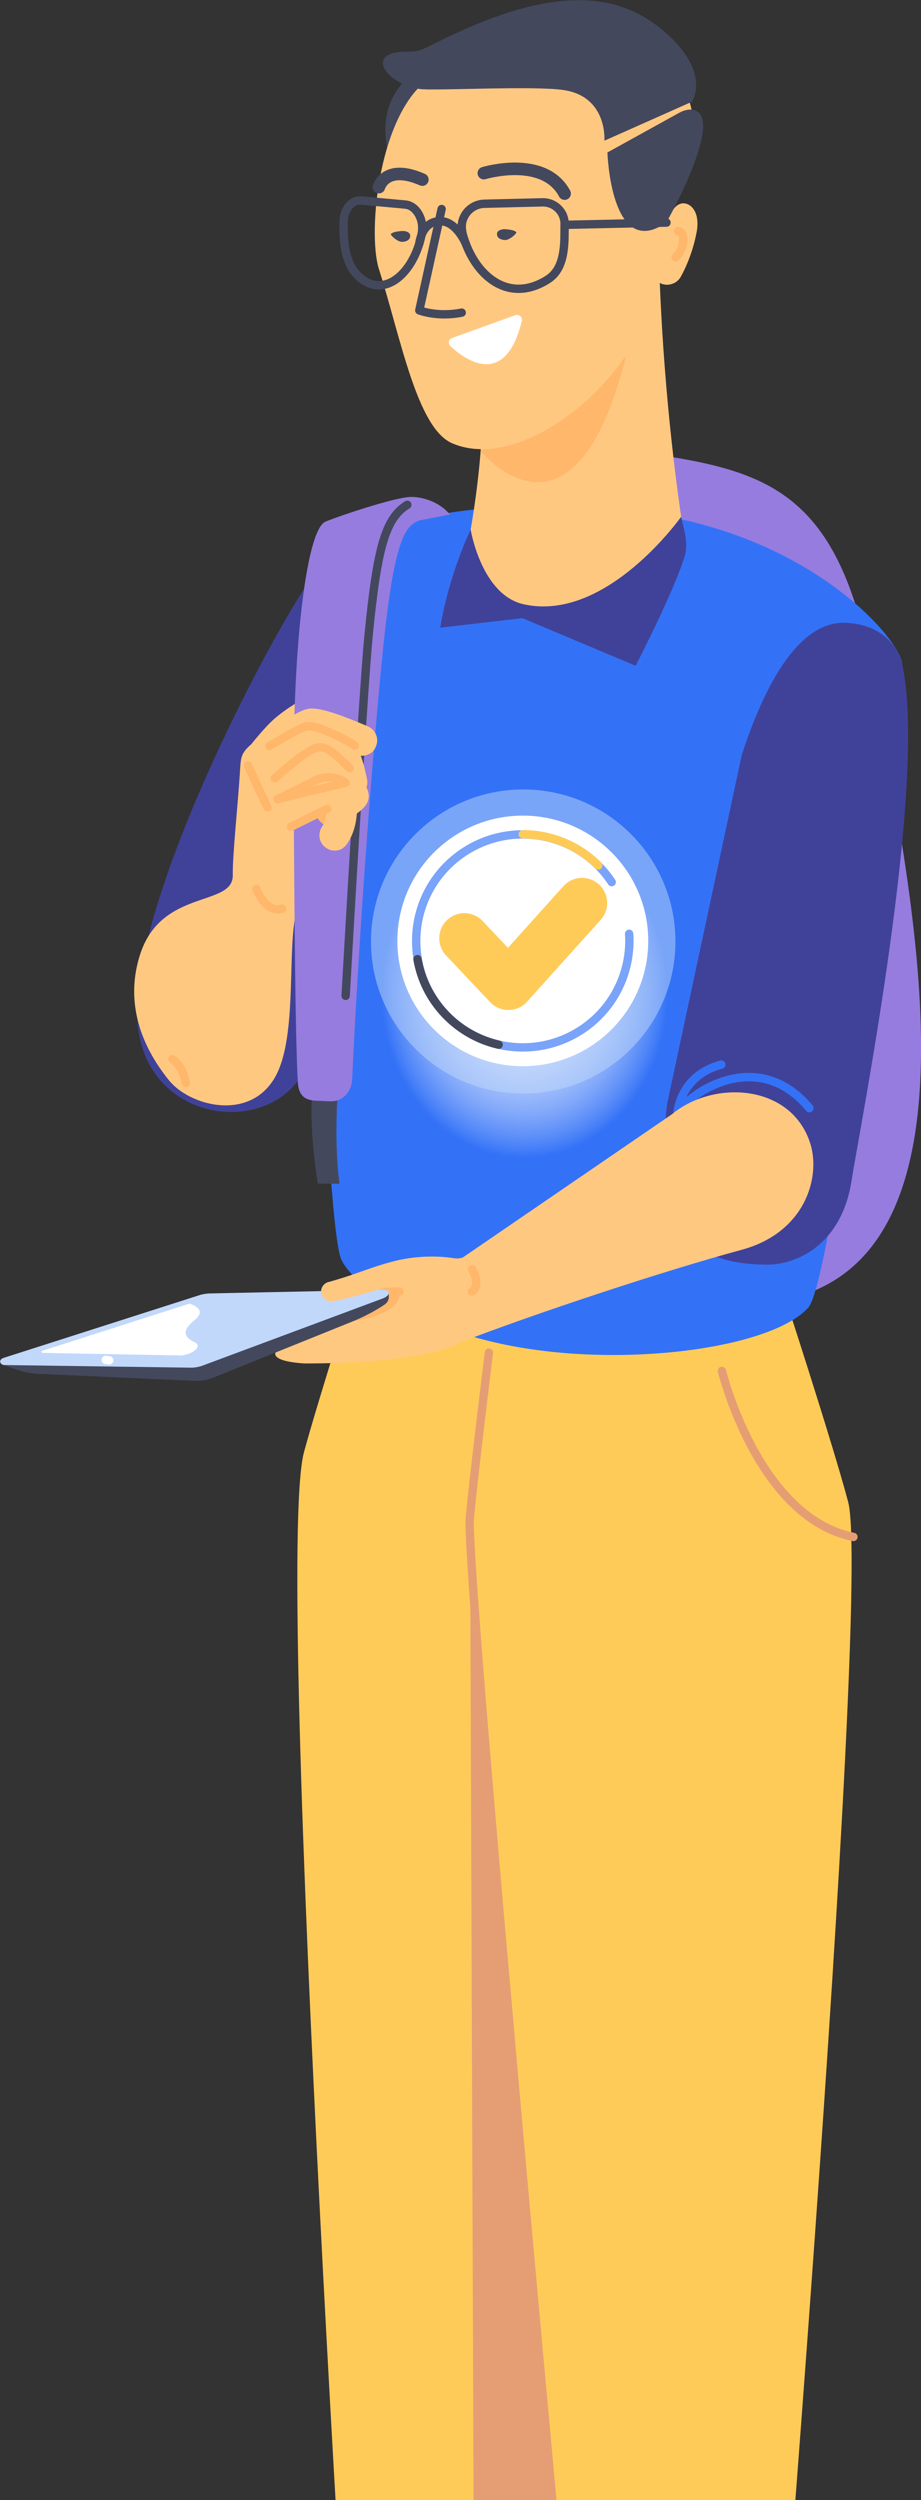 <svg width="220" height="597" viewBox="0 0 220 597" fill="none" xmlns="http://www.w3.org/2000/svg">
<rect x="0" y="0" width="220" height="597" fill="#333333" stroke="none"/>
<g clip-path="url(#clip0)">
<path d="M86.827 300.306C86.827 300.306 76.113 333.856 72.622 346.734C65.254 373.845 85.76 689.74 85.76 689.74H124.883C124.883 689.74 147.426 457.745 151.644 415.819C155.862 373.894 151.644 306.116 151.644 306.116L86.827 300.306Z" fill="#FFCB58"/>
<path d="M112.279 363.437L113.442 689.74H124.883L151.305 403.426L112.279 363.437Z" fill="#E59E74"/>
<path d="M186.743 307.374C186.743 307.374 198.815 344.362 202.596 358.644C208.317 380.042 182.623 690.273 182.623 690.273H140.639C140.639 690.273 116.06 404.007 113.297 380.962C110.485 357.966 118.193 309.117 118.193 309.117L186.743 307.374Z" fill="#FFCB58"/>
<path d="M116.787 323.012C116.787 323.012 113.491 349.494 112.23 362.42C110.97 375.346 140.591 690.273 140.591 690.273H187.422L192.367 678.024H166.042" stroke="#E59E74" stroke-width="2" stroke-miterlimit="10" stroke-linecap="round" stroke-linejoin="round"/>
<path d="M172.442 327.369C172.442 327.369 180.974 362.371 203.857 367.019" stroke="#E59E74" stroke-width="2" stroke-miterlimit="10" stroke-linecap="round" stroke-linejoin="round"/>
<path d="M151.304 107.767C182.671 112.173 200.657 115.852 208.753 163.103C216.849 210.355 238.277 301.662 185.919 310.666C133.561 319.671 92.547 285.492 97.347 196.654C102.146 107.816 125.853 104.185 151.304 107.767Z" fill="#967CDF"/>
<path d="M74.755 137.541C65.593 149.984 32.578 212.001 32.772 242.065C32.966 269.08 66.853 272.807 73.786 253.152C82.221 229.381 93.759 125.777 88.184 128.198C83.53 130.183 79.652 130.86 74.755 137.541Z" fill="#404299"/>
<path d="M75.676 142.673C76.985 131.587 94.729 116.917 149.365 121.952C192.27 125.922 215.637 152.743 215.54 159.037C215.394 169.155 199.445 305.002 193.094 312.216C184.416 322.043 148.105 326.982 119.841 320.93C99.965 316.67 84.597 307.423 81.542 300.79C77.373 291.64 73.592 160.102 75.676 142.673Z" fill="#3372F7"/>
<path d="M80.912 257.702C80.912 257.702 79.555 271.355 81.106 282.684L75.919 282.635C75.919 282.635 73.786 270.193 74.561 260.898" fill="#44485D"/>
<path d="M62.733 184.889C61.617 185.422 60.212 185.373 59.145 184.55C57.642 183.388 57.303 181.258 58.466 179.709C58.903 179.128 62.878 173.9 65.787 171.43C69.229 168.526 73.35 166.299 77.276 164.362C78.973 163.539 81.058 164.217 81.882 165.911C82.706 167.606 82.027 169.688 80.331 170.511C76.792 172.254 73.107 174.19 70.198 176.659C68.211 178.354 65.011 182.372 63.896 183.824C63.605 184.308 63.169 184.647 62.733 184.889Z" fill="#FFC881"/>
<path d="M55.606 208.999C55.509 204.303 56.867 191.812 57.303 184.502C57.545 180.871 57.351 179.854 60.648 177.192L64.478 174.48L68.114 179.564C73.398 187.31 75.337 192.442 76.258 195.298C77.761 199.897 77.955 203.867 77.519 207.062C76.986 211.032 74.61 213.55 72.719 214.954C71.216 216.067 70.683 217.859 70.392 219.698C68.793 229.381 70.829 248.552 65.593 257.412C59.484 267.821 45.328 264.141 40.335 257.945C31.948 247.536 30.397 236.982 33.596 227.541C38.832 212.194 55.703 216.6 55.606 208.999Z" fill="#FFC881"/>
<path d="M75.968 194.427L75.871 194.281L71.071 196.654C71.071 196.654 71.556 201.834 74.416 205.223C75.24 206.191 76.355 206.869 77.567 207.111C78.004 203.916 77.81 199.946 76.307 195.347C76.161 195.056 76.064 194.766 75.968 194.427Z" fill="#E59E74"/>
<path d="M75.58 262.35L78.876 262.495C81.688 262.592 83.482 260.414 83.627 257.606C84.209 244.195 86.633 200.72 90.463 160.295C93.323 130.037 95.796 125.196 100.11 123.792L106.51 122.533C103.989 120.016 100.013 118.854 97.201 119.241C92.838 119.822 81.834 123.453 78.004 125.002C74.174 126.552 70.392 150.807 70.635 188.472C70.78 209.725 70.974 247.391 71.653 258.622C71.895 261.237 72.962 262.253 75.58 262.35Z" fill="#967CDF" stroke="#967CDF" stroke-miterlimit="10"/>
<path d="M97.299 120.548C92.111 123.744 90.124 130.521 88.039 151.775C86.585 166.831 82.561 237.805 82.561 237.805" stroke="#44485D" stroke-width="2" stroke-miterlimit="10" stroke-linecap="round" stroke-linejoin="round"/>
<path d="M88.087 180.096C87.166 180.532 86.051 180.629 85.033 180.193C80.621 178.257 76.501 176.756 74.755 176.514C72.962 177.192 69.471 179.903 64.866 183.146C63.217 184.308 60.939 183.921 59.775 182.275C58.612 180.629 59 178.354 60.648 177.192C68.792 171.43 71.701 169.446 74.028 169.203C76.888 168.961 82.464 171.14 87.893 173.464C89.736 174.287 90.608 176.417 89.784 178.257C89.493 179.128 88.863 179.758 88.087 180.096Z" fill="#FFC881"/>
<path d="M85.712 190.021C85.421 190.166 85.178 190.263 84.839 190.312C82.851 190.747 80.912 189.488 80.524 187.504C80.185 185.954 79.749 184.308 79.458 183.388C78.1 182.614 75.289 181.307 73.98 180.871C72.138 181.694 67.144 184.647 63.12 187.261C61.423 188.375 59.194 187.891 58.078 186.196C56.963 184.502 57.448 182.275 59.145 181.161C71.265 173.27 73.059 173.415 74.174 173.464C76.888 173.657 83.627 177.192 84.645 178.063C85.324 178.644 86.293 179.467 87.651 185.954C88.039 187.697 87.166 189.295 85.712 190.021Z" fill="#FFC881"/>
<path d="M64.332 178.16C73.35 172.786 73.301 173.367 74.271 173.464C76.986 173.657 83.724 177.192 84.742 178.063" stroke="#FFB76B" stroke-width="2" stroke-miterlimit="10" stroke-linecap="round" stroke-linejoin="round"/>
<path d="M81.058 196.799C79.361 197.622 77.228 197.041 76.258 195.347C75.24 193.604 75.871 191.377 77.616 190.36C78.101 190.069 78.634 189.779 79.119 189.489C78.149 188.472 77.034 187.407 76.113 186.584C74.319 187.939 71.41 190.36 69.035 192.539C67.532 193.894 65.254 193.749 63.896 192.297C62.539 190.796 62.636 188.52 64.138 187.165C74.319 177.966 75.871 178.015 77.955 178.934C78.489 179.177 79.313 179.515 83.385 183.534C87.603 187.697 87.748 188.278 87.942 189.101C88.766 192.248 85.906 194.088 81.203 196.75C81.203 196.75 81.106 196.75 81.058 196.799Z" fill="#FFC881"/>
<path d="M78.343 187.649L77.47 188.278C77.907 188.714 78.391 189.198 78.828 189.634C78.343 189.924 77.81 190.215 77.325 190.505C75.58 191.522 74.949 193.749 75.968 195.492C76.937 197.186 79.022 197.816 80.767 196.944C80.816 196.896 80.912 196.896 80.961 196.847C82.221 196.121 83.336 195.492 84.257 194.862L78.343 187.649Z" fill="#FFB76B"/>
<path d="M65.641 185.858C74.61 177.918 76.113 177.966 78.101 178.838C78.634 179.08 79.458 179.419 83.53 183.437" stroke="#FFB76B" stroke-width="2" stroke-miterlimit="10" stroke-linecap="round" stroke-linejoin="round"/>
<path d="M81.543 202.754C80.379 203.335 78.925 203.238 77.81 202.415C76.161 201.253 75.822 198.978 76.986 197.331C77.616 196.46 78.004 194.959 78.052 193.216L69.423 197.477C67.629 198.348 65.448 197.622 64.526 195.831C63.605 194.039 64.381 191.861 66.175 190.941L75.289 186.439C77.616 185.277 80.331 185.519 82.415 187.019C84.209 188.327 85.276 190.408 85.276 192.587C85.324 195.104 84.888 198.735 82.803 201.64C82.512 202.076 82.076 202.463 81.543 202.754Z" fill="#FFC881"/>
<path d="M78.149 193.168L69.52 197.428L78.149 193.168ZM66.272 190.844L75.386 186.342C77.713 185.18 80.427 185.422 82.512 186.923L66.272 190.844Z" stroke="#FFB76B" stroke-width="2" stroke-miterlimit="10" stroke-linecap="round" stroke-linejoin="round"/>
<path d="M41.208 252.91C43.728 254.604 44.407 258.622 44.407 258.622" stroke="#FFB76B" stroke-width="2" stroke-miterlimit="10" stroke-linecap="round" stroke-linejoin="round"/>
<path d="M61.23 212.291C61.23 212.291 63.557 218.294 67.387 216.987" stroke="#FFB76B" stroke-width="2" stroke-miterlimit="10" stroke-linecap="round" stroke-linejoin="round"/>
<path d="M59.242 182.808C59.242 182.808 61.908 188.714 63.896 192.781" stroke="#FFB76B" stroke-width="2" stroke-miterlimit="10" stroke-linecap="round" stroke-linejoin="round"/>
<path d="M215.588 159.037C221.648 187.455 205.165 270.532 203.42 281.909C201.142 296.772 190.815 302.097 182.913 302C165.606 301.807 155.425 294.109 159.401 263.367L177.193 180.242C183.543 160.78 191.882 148.337 201.917 148.725C214.134 149.209 215.588 159.037 215.588 159.037Z" fill="#404299"/>
<path d="M172.296 254.217C162.212 256.928 161.825 265.933 161.825 265.933C164.539 260.946 181.071 249.811 193.336 264.625" stroke="#3372F7" stroke-width="2" stroke-miterlimit="10" stroke-linecap="round" stroke-linejoin="round"/>
<path d="M177.096 298.466C158.819 303.404 127.598 313.716 109.758 320.639L103.31 305.244L160.516 266.078C170.454 257.799 189.07 258.768 193.579 273.146C196.051 281.134 192.367 294.351 177.096 298.466Z" fill="#FFC881"/>
<path d="M109.758 320.639C99.626 325.965 72.574 325.578 72.574 325.578C63.993 324.997 65.932 322.77 65.932 322.77L84.112 315.459C90.511 313.474 88.814 308.1 88.814 308.1C88.814 308.1 89.881 302 95.505 300.839C101.225 299.677 105.976 300.064 108.4 300.451C109.564 300.645 110.727 300.403 111.648 299.725L116.399 296.53C116.351 296.627 128.277 310.957 109.758 320.639Z" fill="#FFC881"/>
<path d="M95.408 308.391C92.693 308.536 88.96 308.585 88.96 308.585" stroke="#FFB76B" stroke-width="2" stroke-miterlimit="10" stroke-linecap="round" stroke-linejoin="round"/>
<path d="M95.408 308.391L88.815 308.1C88.427 308.052 87.942 308.488 88.184 308.827C90.511 311.586 86.827 314.588 84.064 315.508C84.064 315.508 96.281 314.055 95.408 308.391Z" fill="#FFB76B"/>
<path d="M0.824 325.916C3.248 326.885 6.06 327.901 8.726 328.047L46.395 329.741C47.898 329.838 49.449 329.547 50.855 329.015L84.112 315.604C86.875 314.491 89.542 313.087 92.014 311.441L92.16 311.296C92.596 310.908 92.838 310.376 92.887 309.795L92.838 308.536L0.824 325.916Z" fill="#44485D"/>
<path d="M91.384 310.085L48.237 326.159C47.365 326.449 46.492 326.594 45.619 326.594L0.873 325.965C9.80832e-05 325.82 -0.485 324.658 0.97 324.222L47.849 309.214C48.528 309.02 49.255 308.923 49.934 308.875L91.433 308.004C93.469 307.907 93.275 309.408 91.384 310.085Z" fill="#C1D8FB"/>
<path d="M43.438 323.689C46.88 323.108 47.898 321.317 46.783 320.688C45.668 320.058 42.129 318.751 46.395 315.314C49.255 312.99 46.783 311.828 45.28 311.296L10.084 322.576C9.793 322.673 9.89 323.06 10.181 323.06L43.438 323.689Z" fill="white"/>
<path d="M25.258 324.755L26.082 324.851" stroke="white" stroke-width="2" stroke-miterlimit="10" stroke-linecap="round" stroke-linejoin="round"/>
<path d="M95.311 305.147C94.244 306.358 92.887 307.229 91.336 307.713C87.7 308.778 80.67 310.812 78.925 310.715C77.858 310.666 76.986 309.892 76.743 308.875C76.501 307.665 77.228 306.503 78.391 306.164C85.227 304.324 89.784 302.049 95.408 300.887C99.238 300.112 97.153 303.065 95.311 305.147Z" fill="#FFC881"/>
<path d="M112.763 303.065C112.763 303.065 115.042 306.842 112.715 308.439" stroke="#FFB76B" stroke-width="2" stroke-miterlimit="10" stroke-linecap="round" stroke-linejoin="round"/>
<path d="M111.551 131.151C110.533 136.186 112.618 141.463 117.029 144.222C117.223 144.319 117.369 144.416 117.563 144.513C127.937 150.226 152.226 152.259 161.825 136.186C163.327 133.668 163.861 130.715 163.376 127.81C162.018 119.193 158.77 96.39 157.607 67.633L115.284 98.763C115.284 98.763 115.187 112.948 111.551 131.151Z" fill="#FFC881"/>
<path d="M114.799 107.67C114.799 107.719 137.003 134.975 149.511 85.158L114.799 107.67Z" fill="#FFB76B"/>
<path d="M112.424 126.455C112.424 126.455 107.237 137.154 105.152 149.887L124.786 147.611L151.838 158.988C151.838 158.988 160.758 141.753 163.521 132.942C164.588 129.553 163.231 126.019 162.697 123.405C162.697 123.405 144.905 148.628 125.174 144.319C114.993 142.141 112.424 126.455 112.424 126.455Z" fill="#404299"/>
<path d="M102.728 15.056C102.728 15.056 83.676 22.27 96.474 45.653C109.273 69.037 123.72 16.896 123.72 16.896L102.728 15.056Z" fill="#44485D"/>
<path d="M103.213 18.3C90.56 26.143 87.7 55.384 90.511 64.244C95.699 80.511 99.577 102.297 108.061 105.879C125.077 113.141 152.226 90.484 156.589 68.94L157.607 67.585C159.449 68.504 161.679 67.827 162.649 66.035C164.297 63.034 165.703 59.258 166.43 55.288C167.351 50.107 164.443 47.929 162.406 48.703C160.37 49.478 159.207 53.157 159.207 53.157C159.207 53.157 165.509 35.148 165.558 30.742C165.606 26.288 164.637 22.125 161.631 19.123C146.699 4.406 114.315 11.377 103.213 18.3Z" fill="#FFC881"/>
<path d="M165.267 24.303L144.372 33.599C144.372 33.599 145.196 23.045 134.579 21.495C127.065 20.43 103.698 21.737 100.256 21.253C92.063 20.043 86.681 12.055 97.686 12.345C99.383 12.394 101.031 11.813 102.534 11.038C104.086 10.264 106.316 9.102 109.031 7.891C133.076 -3.244 147.475 -1.452 157.51 6.584C170.406 16.848 165.267 24.303 165.267 24.303Z" fill="#44485D"/>
<path d="M162.358 26.869L145.099 36.407C145.099 36.407 145.875 62.404 159.158 53.157C159.158 53.157 166.43 40.425 167.788 32.049C168.854 25.804 165.073 25.417 162.358 26.869Z" fill="#44485D"/>
<path d="M82.512 50.688C83.191 48.849 84.694 47.735 86.245 47.88L96.814 48.849C98.559 48.994 100.062 50.543 100.644 52.722C100.983 53.98 100.886 55.288 100.595 56.546C98.365 66.132 91.045 71.603 85.324 65.648C81.979 62.162 82.076 56.498 82.076 53.012C82.076 52.189 82.221 51.415 82.512 50.688Z" stroke="#44485D" stroke-width="2" stroke-miterlimit="10" stroke-linecap="round" stroke-linejoin="round"/>
<path d="M134.434 51.366C133.561 49.478 131.67 48.268 129.586 48.316L115.721 48.655C113.442 48.703 111.406 50.156 110.63 52.286C110.145 53.496 110.242 54.852 110.582 56.111C113.297 65.842 121.49 72.765 130.943 66.665C135.355 63.808 134.773 57.176 134.87 53.69C134.918 52.867 134.724 52.092 134.434 51.366Z" stroke="#44485D" stroke-width="2" stroke-miterlimit="10" stroke-linecap="round" stroke-linejoin="round"/>
<path d="M100.159 58.192C100.159 58.192 100.644 52.722 105.298 52.819C109.079 52.915 111.261 58.192 111.261 58.192" stroke="#44485D" stroke-width="2" stroke-miterlimit="10" stroke-linecap="round" stroke-linejoin="round"/>
<path d="M134.87 53.69L159.207 53.157" stroke="#44485D" stroke-width="2" stroke-miterlimit="10" stroke-linecap="round" stroke-linejoin="round"/>
<path d="M105.492 49.914L100.159 74.12C100.159 74.12 104.473 75.815 110.291 74.653" stroke="#44485D" stroke-width="2" stroke-miterlimit="10" stroke-linecap="round" stroke-linejoin="round"/>
<path d="M107.625 82.689C111.164 85.981 120.666 92.808 124.641 76.686C124.883 75.766 123.962 74.943 123.041 75.282L108.012 80.704C107.14 80.947 106.946 82.06 107.625 82.689Z" fill="white"/>
<path d="M90.511 44.685C90.511 44.685 92.063 39.021 100.886 42.894" stroke="#44485D" stroke-width="3" stroke-miterlimit="10" stroke-linecap="round" stroke-linejoin="round"/>
<path d="M115.575 41.345C115.575 41.345 129.925 36.987 134.87 46.234" stroke="#44485D" stroke-width="3" stroke-miterlimit="10" stroke-linecap="round" stroke-linejoin="round"/>
<path d="M161.922 55.191C163.715 55.239 163.715 59.209 161.388 61.484" stroke="#FFB76B" stroke-width="2" stroke-miterlimit="10" stroke-linecap="round" stroke-linejoin="round"/>
<path d="M97.977 56.159C98.074 56.885 97.589 57.66 96.135 57.757C94.971 57.853 93.129 56.062 93.371 55.869C94.05 55.239 95.553 55.239 95.747 55.191C96.862 55.046 97.88 55.433 97.977 56.159Z" fill="#44485D"/>
<path d="M118.727 55.723C118.63 56.45 119.114 57.224 120.569 57.321C121.732 57.418 123.574 55.627 123.332 55.433C122.653 54.803 121.15 54.803 120.957 54.755C119.842 54.61 118.823 55.046 118.727 55.723Z" fill="#44485D"/>
<path d="M125.271 284.669C151.483 284.669 172.732 263.448 172.732 237.272C172.732 211.096 151.483 189.876 125.271 189.876C99.059 189.876 77.81 211.096 77.81 237.272C77.81 263.448 99.059 284.669 125.271 284.669Z" fill="url(#paint0_radial)"/>
<path opacity="0.5" d="M124.98 261.14C145.061 261.14 161.34 244.883 161.34 224.83C161.34 204.777 145.061 188.52 124.98 188.52C104.899 188.52 88.621 204.777 88.621 224.83C88.621 244.883 104.899 261.14 124.98 261.14Z" fill="#C1D8FB"/>
<path d="M124.883 254.604C141.43 254.604 154.843 241.209 154.843 224.685C154.843 208.161 141.43 194.766 124.883 194.766C108.336 194.766 94.923 208.161 94.923 224.685C94.923 241.209 108.336 254.604 124.883 254.604Z" fill="white"/>
<path d="M110.921 224.055L121.441 235.19L139.039 215.632" stroke="#FFCB58" stroke-width="12" stroke-miterlimit="10" stroke-linecap="round" stroke-linejoin="round"/>
<path d="M150.286 222.99C150.868 231.801 146.844 240.661 138.942 245.89C127.21 253.636 111.406 250.44 103.649 238.725C95.892 227.009 99.092 211.226 110.824 203.48C122.556 195.734 138.36 198.929 146.117 210.645" stroke="#7AA3FA" stroke-width="2" stroke-miterlimit="10" stroke-linecap="round" stroke-linejoin="round"/>
<path d="M119.114 249.472C109.176 247.197 101.468 239.16 99.722 229.042" stroke="#44485D" stroke-width="2" stroke-miterlimit="10" stroke-linecap="round" stroke-linejoin="round"/>
<path d="M124.883 199.22C131.913 199.22 138.312 202.076 142.917 206.675" stroke="#FFCB58" stroke-width="2" stroke-miterlimit="10" stroke-linecap="round" stroke-linejoin="round"/>
</g>
<defs>
<radialGradient id="paint0_radial" cx="0" cy="0" r="1" gradientUnits="userSpaceOnUse" gradientTransform="translate(125.287 237.225) scale(35.365 40.731)">
<stop offset="0.421" stop-color="#BCD1FC"/>
<stop offset="0.549" stop-color="#C6D7FD" stop-opacity="0.765"/>
<stop offset="0.767" stop-color="#E1EAFE" stop-opacity="0.366"/>
<stop offset="0.967" stop-color="white" stop-opacity="0"/>
</radialGradient>
<clipPath id="clip0">
<rect width="220" height="723" fill="white"/>
</clipPath>
</defs>
</svg>
